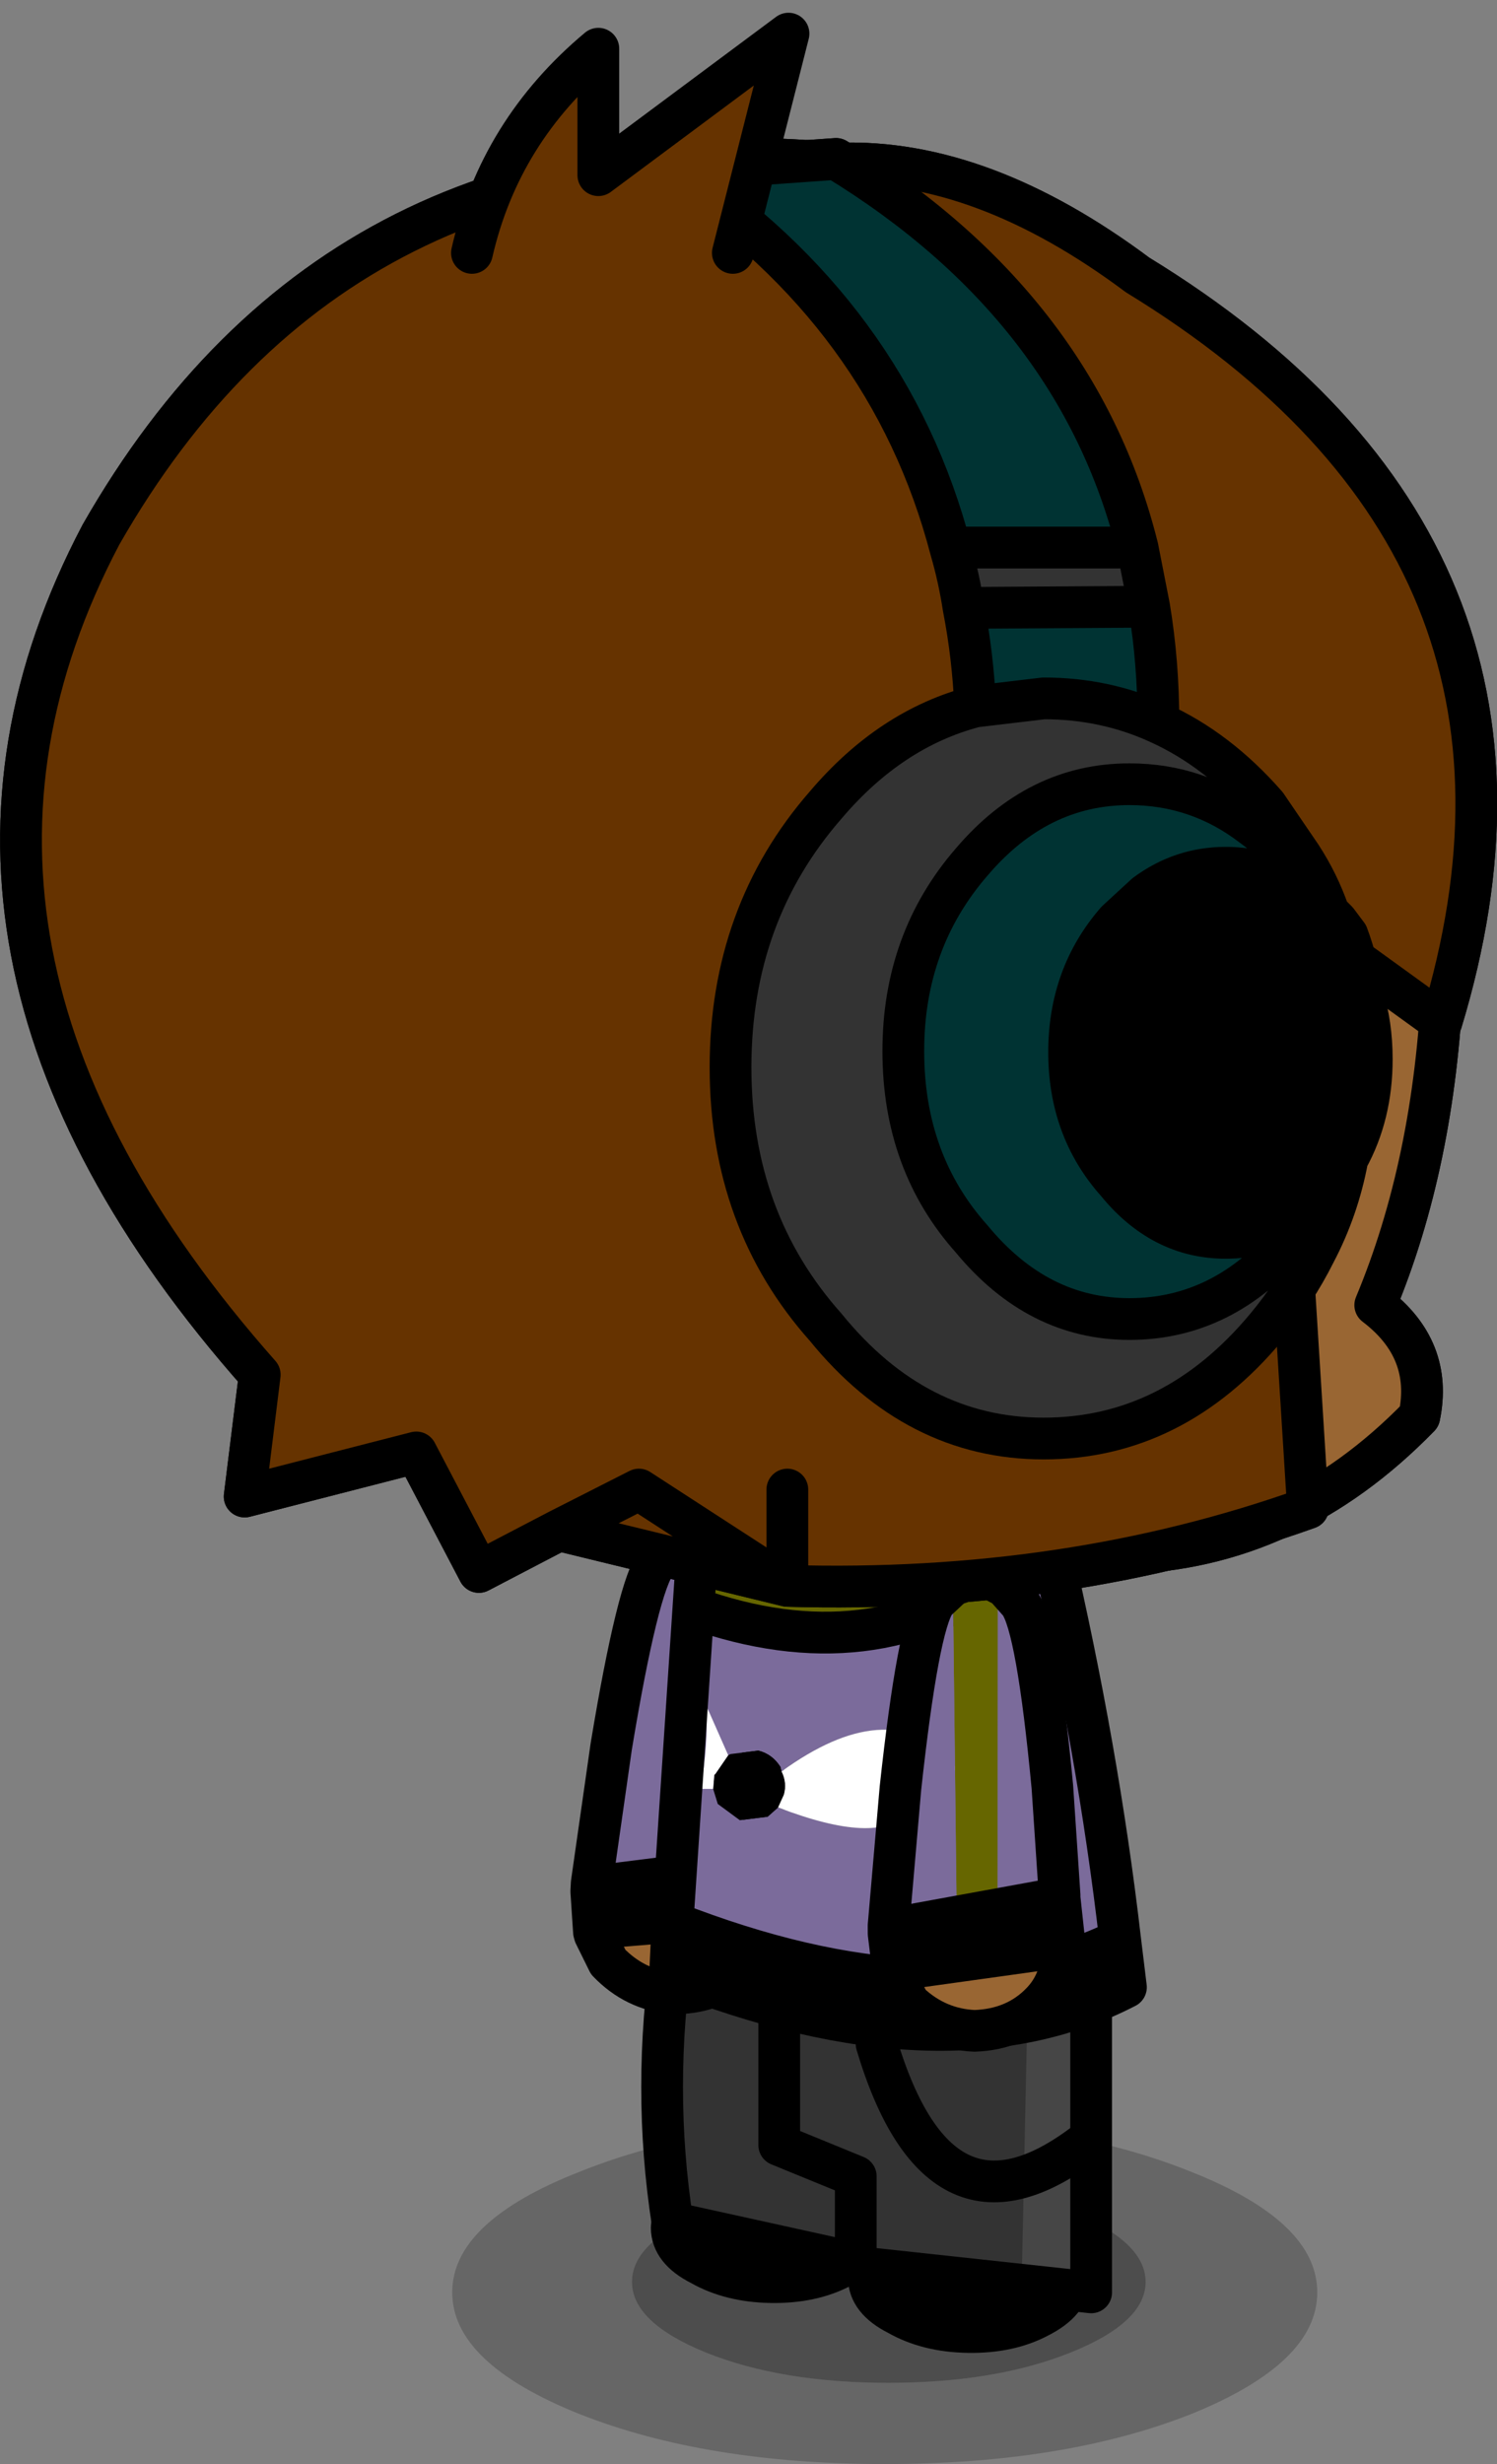 <?xml version="1.0" encoding="UTF-8" standalone="no"?>
<svg xmlns:xlink="http://www.w3.org/1999/xlink" height="106.2px" width="64.55px" xmlns="http://www.w3.org/2000/svg">
  <rect width="100%" height="100%" fill="#808080" stroke="none"/>
  <g transform="matrix(1.0, 0.0, 0.0, 1.0, 0.9, 1.7)">
    <use height="14.8" transform="matrix(1.0, 0.0, 0.0, 1.0, 18.6, 89.7)" width="37.3" xlink:href="#shape0"/>
    <use height="18.85" transform="matrix(0.995, 0.101, -0.101, 0.995, 28.287, 78.252)" width="10.9" xlink:href="#sprite0"/>
    <use height="15.35" transform="matrix(1.0, 0.0, 0.0, 1.0, 26.75, 81.4)" width="10.2" xlink:href="#sprite1"/>
    <use height="18.85" transform="matrix(0.995, 0.101, -0.101, 0.995, 36.787, 80.402)" width="10.9" xlink:href="#sprite0"/>
    <use height="16.1" transform="matrix(1.0, 0.0, 0.0, 1.0, 31.8, 81.9)" width="15.25" xlink:href="#sprite3"/>
    <use height="7.7" transform="matrix(-1.0, 0.0, 0.0, 1.0, 47.0, 85.5)" width="11.0" xlink:href="#shape6"/>
    <use height="21.3" transform="matrix(-0.98, -0.191, -0.191, 0.98, 36.075, 65.02)" width="9.75" xlink:href="#sprite5"/>
    <use height="23.0" transform="matrix(-1.0, 0.0, 0.0, 1.0, 48.55, 63.7)" width="21.45" xlink:href="#sprite8"/>
    <use height="21.3" transform="matrix(-0.988, -0.136, -0.136, 0.988, 48.042, 66.245)" width="9.75" xlink:href="#sprite11"/>
    <use height="40.1" transform="matrix(-1.0, 0.0, 0.0, 1.0, 62.2, 26.05)" width="27.0" xlink:href="#sprite15"/>
    <use height="63.35" transform="matrix(-1.0, 0.0, 0.0, 1.0, 63.65, 4.25)" width="64.55" xlink:href="#sprite17"/>
    <use height="56.95" transform="matrix(-1.0, 0.0, 0.0, 1.0, 59.15, 4.25)" width="31.95" xlink:href="#sprite19"/>
    <use height="40.1" transform="matrix(-1.0, 0.0, 0.0, 1.0, 62.2, 26.05)" width="27.0" xlink:href="#sprite15"/>
    <use height="63.35" transform="matrix(-1.0, 0.0, 0.0, 1.0, 63.65, 4.25)" width="64.55" xlink:href="#sprite17"/>
    <use height="56.95" transform="matrix(-1.0, 0.0, 0.0, 1.0, 59.15, 4.25)" width="31.95" xlink:href="#sprite19"/>
    <use height="11.25" transform="matrix(-1.0, 0.0, 0.0, 1.0, 34.0, -1.15)" width="15.45" xlink:href="#sprite21"/>
  </g>
  <defs>
    <g id="shape0" transform="matrix(1.0, 0.0, 0.0, 1.0, -18.6, -89.7)">
      <path d="M29.55 93.6 Q32.8 92.35 37.4 92.35 42.0 92.35 45.25 93.6 48.5 94.9 48.5 96.65 48.5 98.4 45.25 99.7 42.0 101.0 37.4 101.0 32.8 101.0 29.55 99.7 26.35 98.4 26.35 96.65 26.35 94.9 29.55 93.6" fill="#000000" fill-opacity="0.4" fill-rule="evenodd" stroke="none"/>
      <path d="M29.55 93.6 Q26.35 94.9 26.35 96.65 26.35 98.4 29.55 99.7 32.8 101.0 37.4 101.0 42.0 101.0 45.25 99.7 48.5 98.4 48.5 96.65 48.5 94.9 45.25 93.6 42.0 92.35 37.4 92.35 32.8 92.35 29.55 93.6 M18.6 97.1 Q18.6 94.05 24.1 91.9 29.55 89.7 37.25 89.7 45.0 89.7 50.45 91.9 55.9 94.05 55.9 97.1 55.9 100.15 50.45 102.35 45.0 104.5 37.25 104.5 29.55 104.5 24.1 102.35 18.6 100.15 18.6 97.1" fill="#000000" fill-opacity="0.2" fill-rule="evenodd" stroke="none"/>
    </g>
    <g id="sprite0" transform="matrix(1.0, 0.0, 0.0, 1.0, 4.95, 9.5)">
      <use height="18.85" transform="matrix(1.0, 0.0, 0.0, 1.0, -4.95, -9.5)" width="10.9" xlink:href="#shape1"/>
    </g>
    <g id="shape1" transform="matrix(1.0, 0.0, 0.0, 1.0, 4.95, 9.5)">
      <path d="M5.05 5.55 L5.05 5.7 Q5.15 6.65 3.9 7.45 2.7 8.25 0.95 8.4 -0.8 8.55 -2.15 7.95 -3.45 7.45 -3.55 6.5 L-3.55 6.35 -3.5 6.35 4.7 5.5 5.05 5.55" fill="#000000" fill-rule="evenodd" stroke="none"/>
      <path d="M-3.55 6.1 L-3.65 3.85 -4.05 -6.3 Q-4.1 -7.15 -3.15 -7.75 -2.1 -8.4 -0.55 -8.55 L2.1 -8.25 Q3.15 -7.75 3.3 -7.0 L3.35 -6.85 3.35 -6.65 4.7 3.05 5.05 5.45 4.7 5.5 -3.5 6.35 -3.55 6.1 M4.7 3.05 L-3.65 3.85 4.7 3.05" fill="#ffffff" fill-rule="evenodd" stroke="none"/>
      <path d="M-3.55 6.1 L-3.65 3.85 -4.05 -6.3 Q-4.1 -7.15 -3.15 -7.75 -2.1 -8.4 -0.55 -8.55 L2.1 -8.25 Q3.15 -7.75 3.3 -7.0 L3.35 -6.85 3.35 -6.65 4.7 3.05 5.05 5.45 5.05 5.55 5.05 5.7 Q5.15 6.65 3.9 7.45 2.7 8.25 0.95 8.4 -0.8 8.55 -2.15 7.95 -3.45 7.45 -3.55 6.5 L-3.55 6.35 -3.55 6.1 M-3.5 6.35 L4.7 5.5 M-3.5 6.35 L-3.55 6.35 M-3.65 3.85 L4.7 3.05" fill="none" stroke="#000000" stroke-linecap="round" stroke-linejoin="round" stroke-width="1.8"/>
    </g>
    <g id="sprite1" transform="matrix(1.0, 0.0, 0.0, 1.0, 1.35, 1.2)">
      <use height="13.55" transform="matrix(1.0, 0.0, 0.0, 1.0, -0.45, -0.3)" width="8.4" xlink:href="#sprite2"/>
      <use height="15.35" transform="matrix(1.0, 0.0, 0.0, 1.0, -1.35, -1.2)" width="10.2" xlink:href="#shape3"/>
    </g>
    <g id="sprite2" transform="matrix(1.0, 0.0, 0.0, 1.0, 0.0, 0.0)">
      <use height="13.55" transform="matrix(1.0, 0.0, 0.0, 1.0, 0.0, 0.0)" width="8.4" xlink:href="#shape2"/>
    </g>
    <g id="shape2" transform="matrix(1.0, 0.0, 0.0, 1.0, 0.0, 0.0)">
      <path d="M0.45 0.0 L8.4 0.1 8.4 13.55 0.45 11.8 Q-0.45 6.0 0.45 0.0" fill="#333333" fill-rule="evenodd" stroke="none"/>
    </g>
    <g id="shape3" transform="matrix(1.0, 0.0, 0.0, 1.0, 1.35, 1.2)">
      <path d="M7.95 -0.2 L7.95 13.25 0.0 11.5 Q-0.9 5.7 0.0 -0.3 L7.95 -0.2 Z" fill="none" stroke="#000000" stroke-linecap="round" stroke-linejoin="round" stroke-width="1.8"/>
    </g>
    <g id="sprite3" transform="matrix(1.0, 0.0, 0.0, 1.0, 0.9, 1.1)">
      <use height="14.3" transform="matrix(1.0, 0.0, 0.0, 1.0, 0.0, -0.2)" width="13.45" xlink:href="#sprite4"/>
      <use height="16.1" transform="matrix(1.0, 0.0, 0.0, 1.0, -0.9, -1.1)" width="15.25" xlink:href="#shape5"/>
    </g>
    <g id="sprite4" transform="matrix(1.0, 0.0, 0.0, 1.0, 0.0, 0.0)">
      <use height="14.3" transform="matrix(1.0, 0.0, 0.0, 1.0, 0.0, 0.0)" width="13.45" xlink:href="#shape4"/>
    </g>
    <g id="shape4" transform="matrix(1.0, 0.0, 0.0, 1.0, 0.0, 0.0)">
      <path d="M13.45 14.3 L3.3 13.2 3.3 9.3 0.0 7.95 0.0 0.0 13.45 0.0 13.45 14.3" fill="#333333" fill-rule="evenodd" stroke="none"/>
    </g>
    <g id="shape5" transform="matrix(1.0, 0.0, 0.0, 1.0, 0.9, 1.1)">
      <path d="M13.45 -0.2 L13.45 14.1 10.45 13.8 10.75 -0.2 13.45 -0.2" fill="#595959" fill-opacity="0.498" fill-rule="evenodd" stroke="none"/>
      <path d="M13.45 -0.2 L13.45 14.1 3.3 13.0 3.3 9.1 0.0 7.75 0.0 -0.2 13.45 -0.2 Z" fill="none" stroke="#000000" stroke-linecap="round" stroke-linejoin="round" stroke-width="1.8"/>
    </g>
    <g id="shape6" transform="matrix(1.0, 0.0, 0.0, 1.0, 0.9, 0.9)">
      <path d="M0.0 4.1 Q6.45 9.2 9.2 0.0" fill="none" stroke="#000000" stroke-linecap="round" stroke-linejoin="round" stroke-width="1.8"/>
    </g>
    <g id="sprite5" transform="matrix(1.0, 0.0, 0.0, 1.0, 4.05, 12.1)">
      <use height="3.9" transform="matrix(1.0, 0.0, 0.0, 1.0, -3.15, 4.4)" width="7.1" xlink:href="#sprite6"/>
      <use height="15.5" transform="matrix(1.0, 0.0, 0.0, 1.0, -2.7, -11.2)" width="7.5" xlink:href="#sprite7"/>
      <use height="21.3" transform="matrix(1.0, 0.0, 0.0, 1.0, -4.05, -12.1)" width="9.75" xlink:href="#shape9"/>
    </g>
    <g id="sprite6" transform="matrix(1.0, 0.0, 0.0, 1.0, 0.0, 0.0)">
      <use height="3.9" transform="matrix(1.0, 0.0, 0.0, 1.0, 0.0, 0.0)" width="7.1" xlink:href="#shape7"/>
    </g>
    <g id="shape7" transform="matrix(1.0, 0.0, 0.0, 1.0, 0.0, 0.0)">
      <path d="M0.25 0.0 L7.1 1.95 7.05 2.05 6.25 3.1 Q4.9 4.05 3.3 3.9 1.55 3.6 0.6 2.3 -0.1 1.35 0.0 0.05 L0.05 0.0 0.25 0.0" fill="#996633" fill-rule="evenodd" stroke="none"/>
    </g>
    <g id="sprite7" transform="matrix(1.0, 0.0, 0.0, 1.0, 0.0, 0.0)">
      <use height="15.5" transform="matrix(1.0, 0.0, 0.0, 1.0, 0.0, 0.0)" width="7.5" xlink:href="#shape8"/>
    </g>
    <g id="shape8" transform="matrix(1.0, 0.0, 0.0, 1.0, 0.0, 0.0)">
      <path d="M0.95 8.6 Q2.55 1.8 3.45 0.9 L4.15 0.3 4.7 0.1 4.9 0.05 5.4 0.05 Q5.95 0.15 6.4 0.55 L7.05 1.35 Q7.65 2.5 7.45 9.55 L7.15 15.5 0.45 13.3 0.0 13.2 0.95 8.6" fill="#ff3300" fill-rule="evenodd" stroke="none"/>
    </g>
    <g id="shape9" transform="matrix(1.0, 0.0, 0.0, 1.0, 4.05, 12.1)">
      <path d="M-2.7 2.05 L-2.25 2.1 4.45 4.3 4.4 4.65 3.95 6.35 3.65 6.25 -2.9 4.4 -3.1 4.4 -3.1 3.65 -2.7 2.05" fill="#000000" fill-rule="evenodd" stroke="none"/>
      <path d="M-2.7 2.05 L-2.7 2.0 -1.75 -2.6 Q-0.15 -9.4 0.75 -10.3 L1.45 -10.9 2.0 -11.1 2.2 -11.15 2.7 -11.15 3.7 -10.65 4.35 -9.85 Q4.95 -8.7 4.75 -1.65 L4.45 4.3 -2.25 2.1 -2.7 2.05" fill="#7b6b9b" fill-rule="evenodd" stroke="none"/>
      <path d="M4.45 4.3 L4.75 -1.65 Q4.95 -8.7 4.35 -9.85 L3.7 -10.65 2.7 -11.15 2.2 -11.15 2.0 -11.1 1.45 -10.9 0.75 -10.3 Q-0.15 -9.4 -1.75 -2.6 L-2.7 2.0 -2.7 2.05 M4.45 4.3 L4.4 4.65 3.95 6.35 3.9 6.45 3.1 7.5 Q1.75 8.45 0.15 8.3 -1.6 8.0 -2.55 6.7 -3.25 5.75 -3.15 4.45 L-3.1 4.4 -3.1 3.65 -2.7 2.05" fill="none" stroke="#000000" stroke-linecap="round" stroke-linejoin="round" stroke-width="1.8"/>
      <path d="M-2.25 2.1 L4.45 4.3 M-2.9 4.4 L3.65 6.25" fill="none" stroke="#000000" stroke-linecap="round" stroke-linejoin="round" stroke-width="1.5"/>
    </g>
    <g id="sprite8" transform="matrix(1.0, 0.0, 0.0, 1.0, 0.9, 0.9)">
      <use height="4.05" transform="matrix(1.0, 0.0, 0.0, 1.0, 5.15, 0.0)" width="13.5" xlink:href="#sprite9"/>
      <use height="18.75" transform="matrix(1.0, 0.0, 0.0, 1.0, 0.25, 0.3)" width="19.3" xlink:href="#sprite10"/>
      <use height="23.0" transform="matrix(1.0, 0.0, 0.0, 1.0, -0.9, -0.9)" width="21.45" xlink:href="#shape12"/>
    </g>
    <g id="sprite9" transform="matrix(1.0, 0.0, 0.0, 1.0, 0.0, 0.0)">
      <use height="4.05" transform="matrix(1.0, 0.0, 0.0, 1.0, 0.0, 0.0)" width="13.5" xlink:href="#shape10"/>
    </g>
    <g id="shape10" transform="matrix(1.0, 0.0, 0.0, 1.0, 0.0, 0.0)">
      <path d="M0.0 0.3 L13.3 0.0 13.5 3.0 Q5.8 5.75 0.0 1.4 L0.0 0.3" fill="#666600" fill-rule="evenodd" stroke="none"/>
    </g>
    <g id="sprite10" transform="matrix(1.0, 0.0, 0.0, 1.0, 0.0, 0.0)">
      <use height="18.75" transform="matrix(1.0, 0.0, 0.0, 1.0, 0.0, 0.0)" width="19.3" xlink:href="#shape11"/>
    </g>
    <g id="shape11" transform="matrix(1.0, 0.0, 0.0, 1.0, 0.0, 0.0)">
      <path d="M14.6 9.75 Q10.05 6.45 7.3 9.2 6.85 9.8 7.55 10.1 8.85 10.8 10.3 10.5 8.95 10.9 9.2 11.55 10.45 12.95 14.75 11.3 L15.2 11.7 16.4 11.85 17.35 11.15 17.55 10.5 18.1 10.5 Q17.75 8.6 17.85 6.9 L16.9 9.05 16.8 9.0 15.6 8.85 Q15.0 9.0 14.65 9.55 L14.6 9.75 M4.9 0.0 L4.9 1.1 Q10.7 5.45 18.4 2.7 L19.3 16.25 Q7.65 20.8 0.0 17.0 0.95 8.8 3.0 0.0 L4.9 0.0" fill="#7b6b9b" fill-rule="evenodd" stroke="none"/>
    </g>
    <g id="shape12" transform="matrix(1.0, 0.0, 0.0, 1.0, 0.9, 0.9)">
      <path d="M0.25 17.3 Q7.9 21.1 19.55 16.55 L19.65 18.65 Q7.75 23.35 0.0 19.35 L0.25 17.3 M14.85 10.05 L14.9 9.85 Q15.25 9.3 15.85 9.15 L17.05 9.3 17.15 9.35 17.7 10.15 17.75 10.2 17.8 10.8 17.6 11.45 16.65 12.15 15.45 12.0 15.0 11.6 14.75 11.05 Q14.6 10.55 14.85 10.05" fill="#000000" fill-rule="evenodd" stroke="none"/>
      <path d="M14.85 10.05 Q14.6 10.55 14.75 11.05 L15.0 11.6 Q10.7 13.25 9.45 11.85 9.2 11.2 10.55 10.8 9.1 11.1 7.8 10.4 7.1 10.1 7.55 9.5 10.3 6.75 14.85 10.05 M17.8 10.8 L17.75 10.2 17.7 10.15 17.15 9.35 18.1 7.2 Q18.0 8.9 18.35 10.8 L17.8 10.8" fill="#ffffff" fill-rule="evenodd" stroke="none"/>
      <path d="M5.15 1.4 Q10.95 5.75 18.65 3.0 L18.45 0.0 3.25 0.3 Q1.2 9.1 0.25 17.3 7.9 21.1 19.55 16.55 L18.65 3.0 M19.55 16.55 L19.65 18.65 Q7.75 23.35 0.0 19.35 L0.25 17.3" fill="none" stroke="#000000" stroke-linecap="round" stroke-linejoin="round" stroke-width="1.8"/>
    </g>
    <g id="sprite11" transform="matrix(1.0, 0.0, 0.0, 1.0, 4.05, 12.1)">
      <use height="14.55" transform="matrix(1.0, 0.0, 0.0, 1.0, -0.1, -11.15)" width="3.8" xlink:href="#sprite12"/>
      <use height="3.9" transform="matrix(1.0, 0.0, 0.0, 1.0, -3.15, 4.4)" width="7.1" xlink:href="#sprite13"/>
      <use height="15.2" transform="matrix(1.0, 0.0, 0.0, 1.0, -2.7, -10.9)" width="7.5" xlink:href="#sprite14"/>
      <use height="21.3" transform="matrix(1.0, 0.0, 0.0, 1.0, -4.05, -12.1)" width="9.75" xlink:href="#shape15"/>
    </g>
    <g id="sprite12" transform="matrix(1.0, 0.0, 0.0, 1.0, 0.0, 0.0)">
      <use height="14.55" transform="matrix(1.0, 0.0, 0.0, 1.0, 0.0, 0.0)" width="3.8" xlink:href="#shape13"/>
    </g>
    <g id="shape13" transform="matrix(1.0, 0.0, 0.0, 1.0, 0.0, 0.0)">
      <path d="M0.0 13.95 L1.8 0.75 1.55 0.25 2.1 0.05 2.35 0.55 2.8 0.0 Q3.35 0.1 3.8 0.5 L1.7 14.55 0.0 13.95" fill="#666600" fill-rule="evenodd" stroke="none"/>
    </g>
    <g id="sprite13" transform="matrix(1.0, 0.0, 0.0, 1.0, 0.0, 0.0)">
      <use height="3.9" transform="matrix(1.0, 0.0, 0.0, 1.0, 0.0, 0.0)" width="7.1" xlink:href="#shape7"/>
    </g>
    <g id="sprite14" transform="matrix(1.0, 0.0, 0.0, 1.0, 0.0, 0.0)">
      <use height="15.2" transform="matrix(1.0, 0.0, 0.0, 1.0, 0.0, 0.0)" width="7.5" xlink:href="#shape14"/>
    </g>
    <g id="shape14" transform="matrix(1.0, 0.0, 0.0, 1.0, 0.0, 0.0)">
      <path d="M6.4 0.25 L7.05 1.05 Q7.65 2.2 7.45 9.25 L7.15 15.2 4.3 14.3 6.4 0.25 M0.95 8.3 Q2.55 1.5 3.45 0.6 L4.15 0.0 4.4 0.5 2.6 13.7 0.45 13.0 0.0 12.9 0.95 8.3" fill="#7b6b9b" fill-rule="evenodd" stroke="none"/>
    </g>
    <g id="shape15" transform="matrix(1.0, 0.0, 0.0, 1.0, 4.05, 12.1)">
      <path d="M-2.7 2.05 L-2.25 2.1 4.45 4.3 4.4 4.65 3.95 6.35 3.65 6.25 -2.9 4.4 -3.1 4.4 -3.1 3.65 -2.7 2.05" fill="#000000" fill-rule="evenodd" stroke="none"/>
      <path d="M4.45 4.3 L4.75 -1.65 Q4.95 -8.7 4.35 -9.85 L3.7 -10.65 2.7 -11.15 2.2 -11.15 2.0 -11.1 1.45 -10.9 0.75 -10.3 Q-0.15 -9.4 -1.75 -2.6 L-2.7 2.0 -2.7 2.05 M4.45 4.3 L4.4 4.65 3.95 6.35 3.9 6.45 3.1 7.5 Q1.75 8.45 0.15 8.3 -1.6 8.0 -2.55 6.7 -3.25 5.75 -3.15 4.45 L-3.1 4.4 -3.1 3.65 -2.7 2.05" fill="none" stroke="#000000" stroke-linecap="round" stroke-linejoin="round" stroke-width="1.8"/>
      <path d="M-2.25 2.1 L4.45 4.3 M3.65 6.25 L-2.9 4.4" fill="none" stroke="#000000" stroke-linecap="round" stroke-linejoin="round" stroke-width="1.5"/>
    </g>
    <g id="sprite15" transform="matrix(1.0, 0.0, 0.0, 1.0, 0.9, 0.9)">
      <use height="38.3" transform="matrix(1.0, 0.0, 0.0, 1.0, 0.0, 0.0)" width="25.2" xlink:href="#sprite16"/>
      <use height="40.1" transform="matrix(1.0, 0.0, 0.0, 1.0, -0.9, -0.9)" width="27.0" xlink:href="#shape17"/>
    </g>
    <g id="sprite16" transform="matrix(1.0, 0.0, 0.0, 1.0, 0.0, 0.0)">
      <use height="38.3" transform="matrix(1.0, 0.0, 0.0, 1.0, 0.0, 0.0)" width="25.2" xlink:href="#shape16"/>
    </g>
    <g id="shape16" transform="matrix(1.0, 0.0, 0.0, 1.0, 0.0, 0.0)">
      <path d="M13.8 38.3 Q6.55 38.1 1.0 32.4 0.4 29.5 2.9 27.6 0.35 21.5 0.0 13.65 L7.25 0.0 25.2 7.05 13.8 38.3" fill="#996633" fill-rule="evenodd" stroke="none"/>
    </g>
    <g id="shape17" transform="matrix(1.0, 0.0, 0.0, 1.0, 0.9, 0.9)">
      <path d="M7.25 0.0 L25.2 7.05 13.8 38.3 Q6.55 38.1 1.0 32.4 0.4 29.5 2.9 27.6 0.35 21.5 0.0 13.65 L7.25 0.0 Z" fill="none" stroke="#000000" stroke-linecap="round" stroke-linejoin="round" stroke-width="1.8"/>
    </g>
    <g id="sprite17" transform="matrix(1.0, 0.0, 0.0, 1.0, 0.9, 0.9)">
      <use height="61.55" transform="matrix(1.0, 0.0, 0.0, 1.0, 0.0, 0.0)" width="62.75" xlink:href="#sprite18"/>
      <use height="63.35" transform="matrix(1.0, 0.0, 0.0, 1.0, -0.9, -0.9)" width="64.55" xlink:href="#shape19"/>
    </g>
    <g id="sprite18" transform="matrix(1.0, 0.0, 0.0, 1.0, 0.0, 0.0)">
      <use height="61.55" transform="matrix(1.0, 0.0, 0.0, 1.0, 0.0, 0.0)" width="62.75" xlink:href="#shape18"/>
    </g>
    <g id="shape18" transform="matrix(1.0, 0.0, 0.0, 1.0, 0.0, 0.0)">
      <path d="M14.6 5.0 Q21.3 0.0 27.45 0.2 49.0 -1.85 59.3 16.2 68.7 34.05 52.45 52.4 L53.1 57.65 45.7 55.75 43.0 60.9 39.55 59.1 29.7 61.5 Q17.6 61.85 7.25 58.15 L8.9 31.85 1.5 37.2 Q-4.7 16.8 14.6 5.0" fill="#663300" fill-rule="evenodd" stroke="none"/>
    </g>
    <g id="shape19" transform="matrix(1.0, 0.0, 0.0, 1.0, 0.9, 0.9)">
      <path d="M29.7 57.35 L29.7 61.5 36.1 57.35 39.55 59.1 43.0 60.9 45.7 55.75 53.1 57.65 52.45 52.4 Q68.7 34.05 59.3 16.2 49.0 -1.85 27.45 0.2 21.3 0.0 14.6 5.0 -4.7 16.8 1.5 37.2 L8.9 31.85 10.6 30.6 M39.55 59.1 L29.7 61.5 Q17.6 61.85 7.25 58.15 L8.9 31.85" fill="none" stroke="#000000" stroke-linecap="round" stroke-linejoin="round" stroke-width="1.8"/>
    </g>
    <g id="sprite19" transform="matrix(1.0, 0.0, 0.0, 1.0, 0.9, 0.9)">
      <use height="50.0" transform="matrix(1.0, 0.0, 0.0, 1.0, 3.5, 0.0)" width="26.65" xlink:href="#sprite20"/>
      <use height="56.95" transform="matrix(1.0, 0.0, 0.0, 1.0, -0.9, -0.9)" width="31.95" xlink:href="#shape21"/>
    </g>
    <g id="sprite20" transform="matrix(1.0, 0.0, 0.0, 1.0, 0.0, 0.0)">
      <use height="50.0" transform="matrix(1.0, 0.0, 0.0, 1.0, 0.0, 0.0)" width="26.65" xlink:href="#shape20"/>
    </g>
    <g id="shape20" transform="matrix(1.0, 0.0, 0.0, 1.0, 0.0, 0.0)">
      <path d="M14.1 19.35 Q13.7 21.4 13.6 23.6 L10.65 23.25 Q8.0 23.25 5.7 24.3 5.7 21.7 6.1 19.3 L14.1 19.35 M14.25 16.75 L6.6 16.75 Q9.2 6.35 19.6 0.0 L26.65 0.5 Q17.3 6.7 14.65 16.85 L14.25 16.75 M1.65 28.75 Q4.0 26.95 6.95 26.95 10.9 26.95 13.75 30.3 16.7 33.7 16.7 38.45 16.7 43.25 13.75 46.55 10.9 50.0 6.95 50.0 2.9 50.0 0.0 46.55 L0.35 46.05 Q1.65 46.8 3.25 46.8 6.0 46.8 7.95 44.4 10.0 42.1 10.0 38.8 10.0 35.5 7.95 33.15 L6.25 31.7 Q4.7 30.55 2.8 30.55 1.55 30.55 0.45 31.05 L0.0 30.3 1.65 28.75" fill="#003333" fill-rule="evenodd" stroke="none"/>
    </g>
    <g id="shape21" transform="matrix(1.0, 0.0, 0.0, 1.0, 0.9, 0.9)">
      <path d="M10.1 16.75 L17.75 16.75 18.15 16.85 Q17.8 18.05 17.6 19.35 L9.6 19.3 10.1 16.75 M17.1 23.6 Q20.75 24.55 23.55 27.85 27.65 32.55 27.65 39.15 27.65 45.75 23.55 50.35 19.65 55.15 14.15 55.15 8.55 55.15 4.55 50.35 3.3 48.85 2.45 47.15 L3.5 46.55 Q6.4 50.0 10.45 50.0 14.4 50.0 17.25 46.55 20.2 43.25 20.2 38.45 20.2 33.7 17.25 30.3 14.4 26.95 10.45 26.95 7.5 26.95 5.15 28.75 L4.55 27.85 Q6.65 25.45 9.2 24.3 11.5 23.25 14.15 23.25 L17.1 23.6" fill="#333333" fill-rule="evenodd" stroke="none"/>
      <path d="M0.4 36.05 Q0.6 34.65 1.05 33.45 L1.5 32.85 1.85 32.5 2.3 32.1 3.7 31.15 3.95 31.05 Q5.05 30.55 6.3 30.55 8.2 30.55 9.75 31.7 L11.0 32.85 Q13.05 35.2 13.05 38.5 13.05 41.8 11.0 44.1 9.05 46.5 6.3 46.5 4.7 46.5 3.4 45.75 L2.4 45.0 1.8 44.4 1.5 43.8 0.9 42.4 Q0.25 40.45 0.25 38.15 0.25 37.05 0.4 36.05" fill="#000000" fill-rule="evenodd" stroke="none"/>
      <path d="M18.15 16.85 Q20.8 6.7 30.15 0.5 L23.1 0.0 Q12.7 6.35 10.1 16.75 L17.75 16.75 M18.15 16.85 Q17.8 18.05 17.6 19.35 17.2 21.4 17.1 23.6 20.75 24.55 23.55 27.85 27.65 32.55 27.65 39.15 27.65 45.75 23.55 50.35 19.65 55.15 14.15 55.15 8.55 55.15 4.55 50.35 3.3 48.85 2.45 47.15 1.45 45.25 1.05 43.1 0.0 41.2 0.0 38.8 0.0 37.3 0.4 36.05 0.6 34.65 1.05 33.45 L1.5 32.85 1.85 32.5 Q2.3 31.2 3.05 30.05 L4.55 27.85 Q6.65 25.45 9.2 24.3 9.2 21.7 9.6 19.3 L10.1 16.75 M17.1 23.6 L14.15 23.25 Q11.5 23.25 9.2 24.3 M9.6 19.3 L17.6 19.35 M5.15 28.75 Q7.5 26.95 10.45 26.95 14.4 26.95 17.25 30.3 20.2 33.7 20.2 38.45 20.2 43.25 17.25 46.55 14.4 50.0 10.45 50.0 6.4 50.0 3.5 46.55 M0.4 36.05 Q0.25 37.05 0.25 38.15 0.25 40.45 0.9 42.4 L1.5 43.8 1.8 44.4 2.4 45.0 3.4 45.75 Q4.7 46.5 6.3 46.5 9.05 46.5 11.0 44.1 13.05 41.8 13.05 38.5 13.05 35.2 11.0 32.85 L9.75 31.7 Q8.2 30.55 6.3 30.55 5.05 30.55 3.95 31.05 L3.7 31.15 2.3 32.1 1.85 32.5 M5.15 28.75 Q4.25 29.4 3.5 30.3 L2.3 32.1 M1.05 43.1 L0.9 42.4 M2.4 45.0 L3.5 46.55 M1.5 43.8 L1.05 43.1" fill="none" stroke="#000000" stroke-linecap="round" stroke-linejoin="round" stroke-width="1.8"/>
    </g>
    <g id="sprite21" transform="matrix(1.0, 0.0, 0.0, 1.0, 0.9, 0.9)">
      <use height="9.45" transform="matrix(1.0, 0.0, 0.0, 1.0, 0.0, 0.0)" width="13.65" xlink:href="#sprite22"/>
      <use height="11.25" transform="matrix(1.0, 0.0, 0.0, 1.0, -0.9, -0.9)" width="15.45" xlink:href="#shape23"/>
    </g>
    <g id="sprite22" transform="matrix(1.0, 0.0, 0.0, 1.0, 0.0, 0.0)">
      <use height="9.45" transform="matrix(1.0, 0.0, 0.0, 1.0, 0.0, 0.0)" width="13.65" xlink:href="#shape22"/>
    </g>
    <g id="shape22" transform="matrix(1.0, 0.0, 0.0, 1.0, 0.0, 0.0)">
      <path d="M2.4 9.45 L0.0 0.0 8.2 6.1 8.2 0.65 Q12.45 4.2 13.65 9.45 L2.4 9.45" fill="#663300" fill-rule="evenodd" stroke="none"/>
    </g>
    <g id="shape23" transform="matrix(1.0, 0.0, 0.0, 1.0, 0.9, 0.9)">
      <path d="M2.4 9.45 L0.0 0.0 8.2 6.1 8.2 0.65 Q12.45 4.2 13.65 9.45" fill="none" stroke="#000000" stroke-linecap="round" stroke-linejoin="round" stroke-width="1.8"/>
    </g>
  </defs>
</svg>
